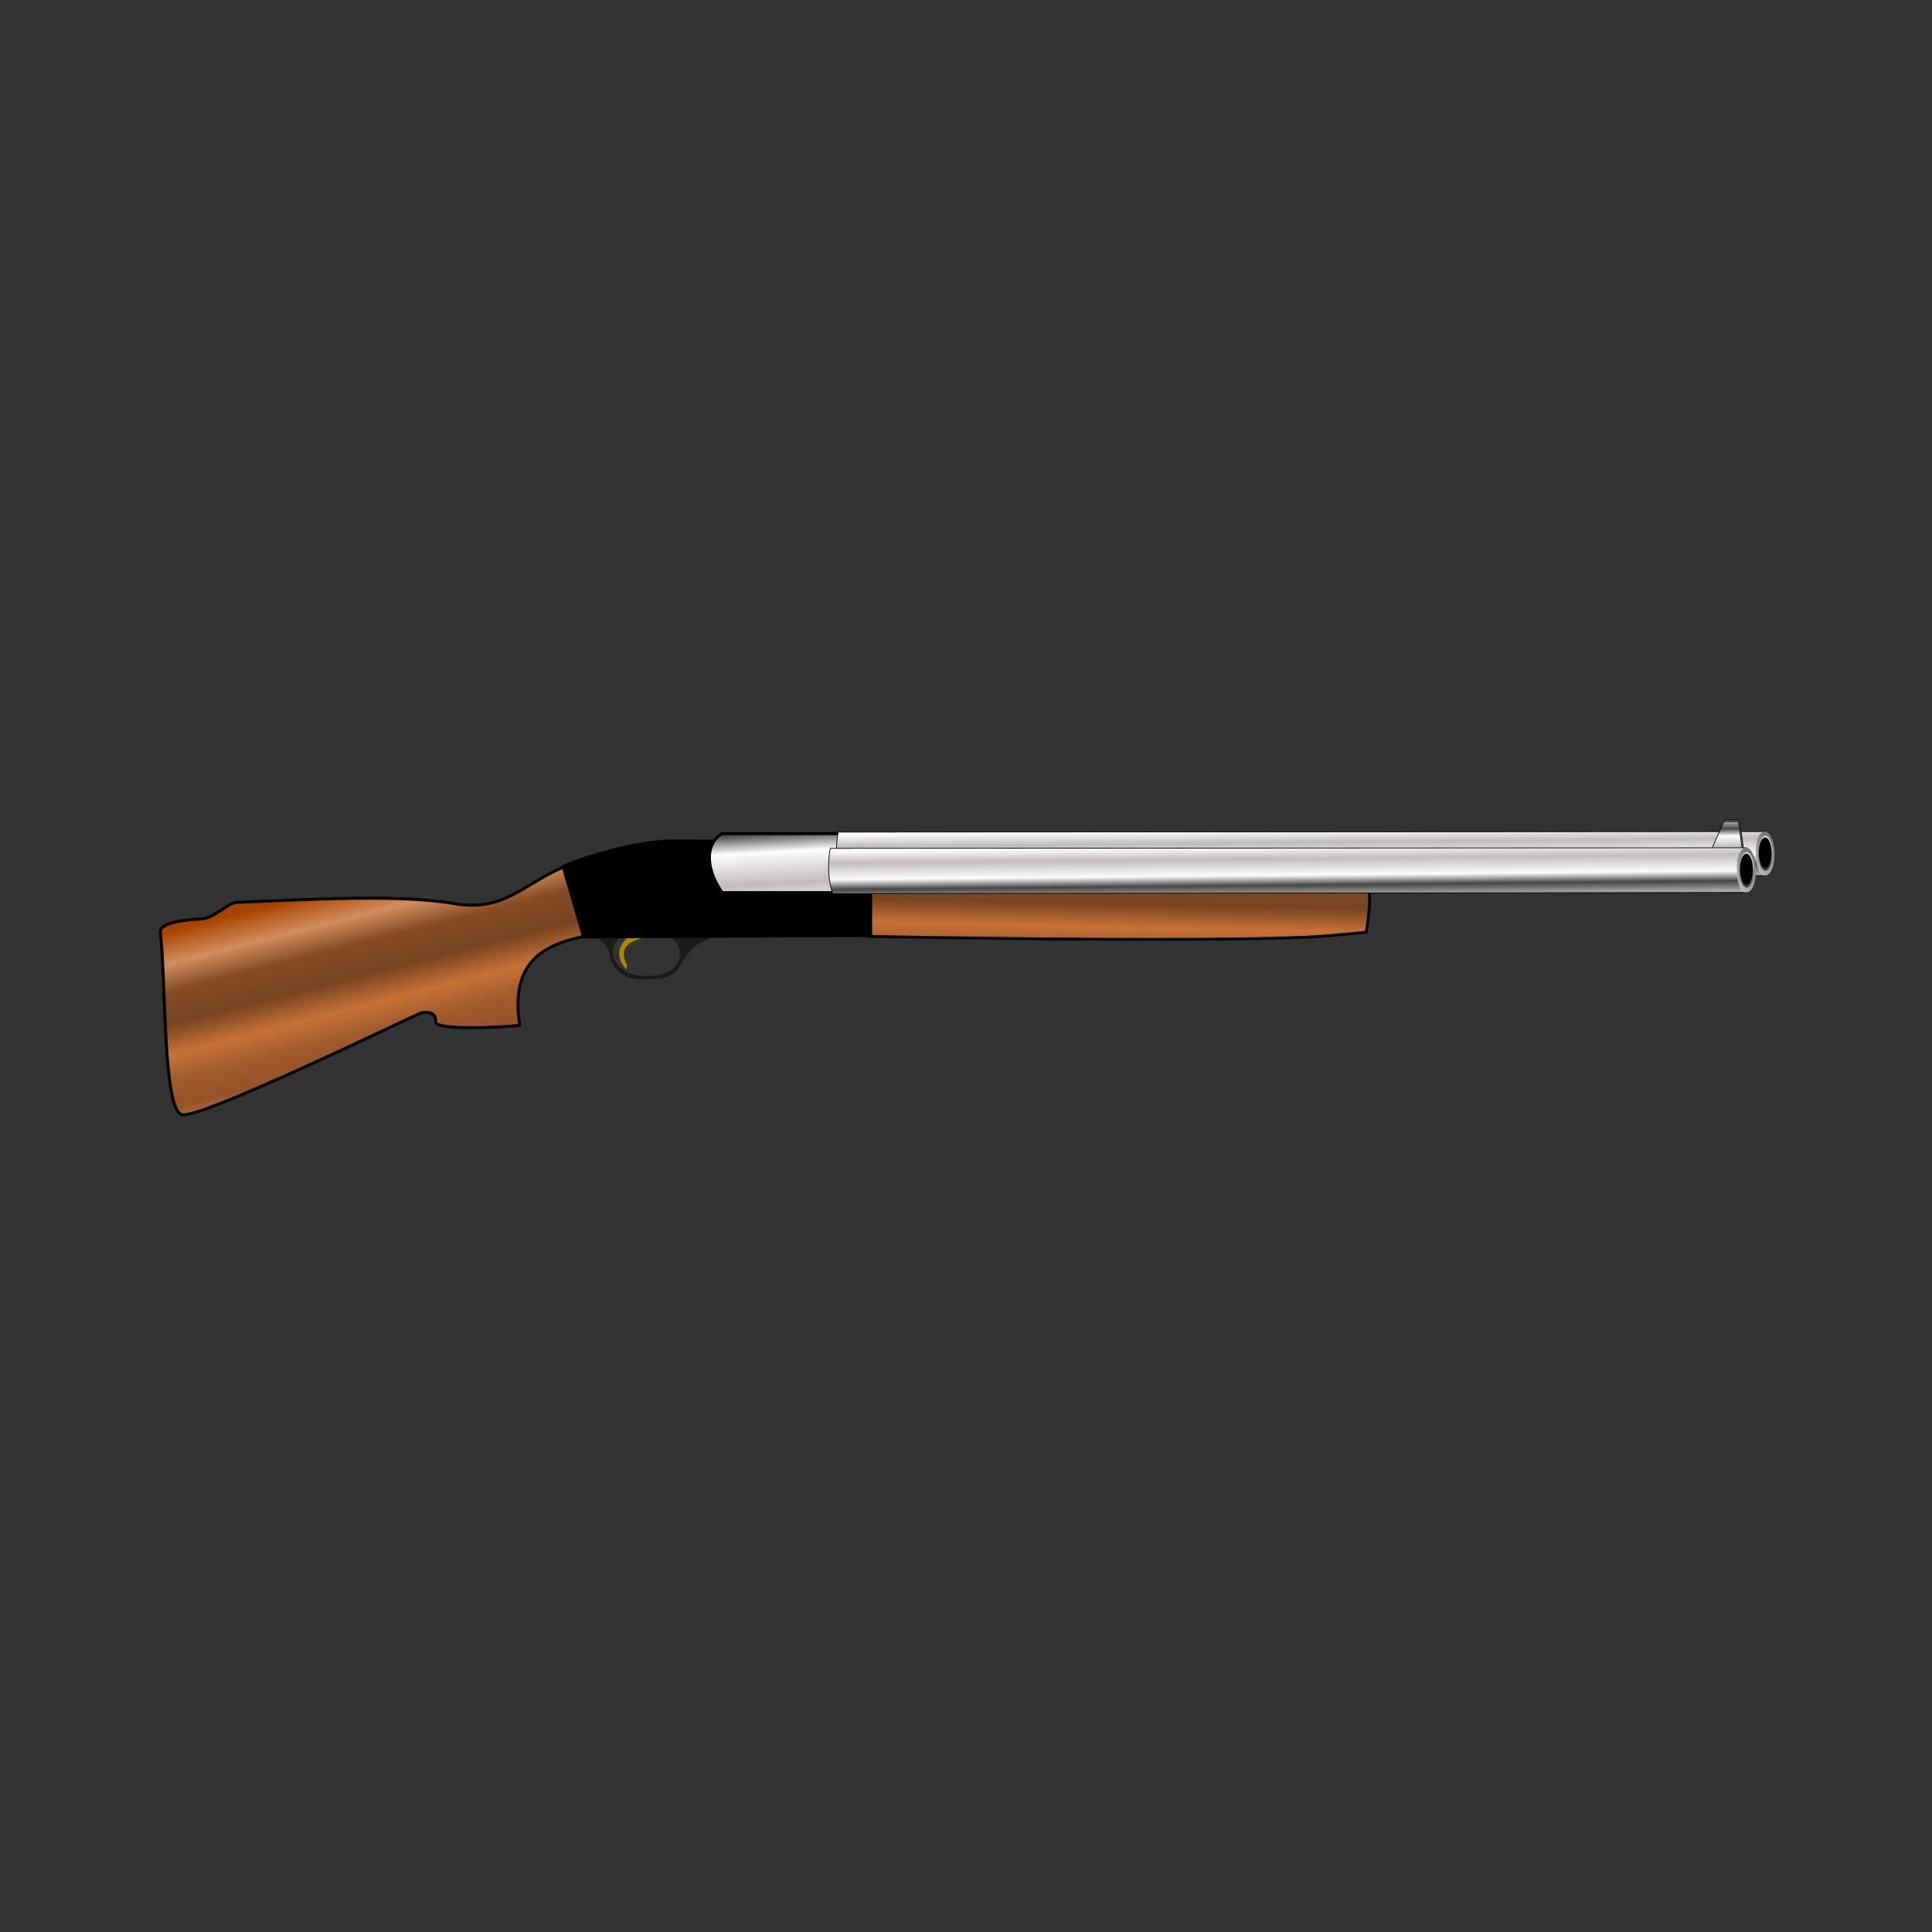 <svg:svg xmlns:dc="http://purl.org/dc/elements/1.1/" xmlns:ns1="http://sodipodi.sourceforge.net/DTD/sodipodi-0.dtd" xmlns:ns2="http://www.inkscape.org/namespaces/inkscape" xmlns:ns3="http://www.w3.org/1999/xlink" xmlns:ns5="http://creativecommons.org/ns#" xmlns:rdf="http://www.w3.org/1999/02/22-rdf-syntax-ns#" xmlns:svg="http://www.w3.org/2000/svg" height="2610.965" id="svg10472" version="1.1" viewBox="-197.864 -1088.55 2610.965 2610.965" width="2610.965" ns1:docname="hunting_rifle.svg" ns2:export-filename="/media/sdb1/_GRAFIKA/2016_05_citizen_monitoring/first_responders/blacksmith.png" ns2:export-xdpi="85" ns2:export-ydpi="85" ns2:version="0.91 r13725">
  <svg:rect x="-197.864" y="-1088.55" width="2610.965" height="2610.965" fill="#333333" stroke="none"/>
  <svg:title id="title8079">Hunting rifle</svg:title>
  <svg:defs id="defs10474">
    <svg:linearGradient gradientTransform="matrix(1.101,-0.158,0.691,0.33,-40.16,-222.83)" gradientUnits="userSpaceOnUse" id="linearGradient7500" x1="654.29" x2="653.26" y1="-254.53" y2="-204.24">
      <svg:stop id="stop14612" offset="0" style="stop-color:white" />
      <svg:stop id="stop14614" offset="1" style="stop-color:white;stop-opacity:0" />
    </svg:linearGradient>
    <svg:linearGradient gradientTransform="matrix(0.504,0,0,0.504,34.099,911.79)" gradientUnits="userSpaceOnUse" id="linearGradient7502" x1="379.74" x2="411.78" y1="-452.61" y2="-436.19">
      <svg:stop id="stop10162" offset="0" style="stop-color:#f8f8f8" />
      <svg:stop id="stop10164" offset="1" style="stop-color:#6b6b6b" />
    </svg:linearGradient>
    <svg:linearGradient gradientTransform="matrix(0.504,0,0,0.504,6.066,842.39)" gradientUnits="userSpaceOnUse" id="linearGradient7504" x1="310.46" x2="377.43" y1="-332.05" y2="-264.31">
      <svg:stop id="stop8366" offset="0" style="stop-color:#e2e2e2;stop-opacity:.858" />
      <svg:stop id="stop9255" offset=".491" style="stop-color:white;stop-opacity:.847" />
      <svg:stop id="stop8368" offset="1" style="stop-color:white;stop-opacity:.403" />
    </svg:linearGradient>
    <svg:linearGradient gradientTransform="matrix(-0.504,0,0,-0.504,414.84,672.86)" gradientUnits="userSpaceOnUse" id="linearGradient7506" x1="310.46" x2="377.43" y1="-332.05" y2="-264.31">
      <svg:stop id="stop9267" offset="0" style="stop-color:black;stop-opacity:.574" />
      <svg:stop id="stop9269" offset=".491" style="stop-color:#dfdfdf;stop-opacity:.455" />
      <svg:stop id="stop9271" offset="1" style="stop-color:white;stop-opacity:.403" />
    </svg:linearGradient>
    <svg:linearGradient gradientTransform="matrix(1.002,0,0,0.924,139.49,18.687)" gradientUnits="userSpaceOnUse" id="linearGradient7508" x1="106.8" x2="106.65" y1="732.45" y2="714.23">
      <svg:stop id="stop7474" offset="0" style="stop-color:black" />
      <svg:stop id="stop7480" offset=".659" style="stop-color:white" />
      <svg:stop id="stop7482" offset=".844" style="stop-color:white" />
      <svg:stop id="stop7476" offset="1" style="stop-color:#c1c1c1" />
    </svg:linearGradient>
    <svg:linearGradient gradientTransform="matrix(0.759,0,0,0.864,192.34,124.69)" gradientUnits="userSpaceOnUse" id="linearGradient7510" x1="160.37" x2="127.79" y1="640.96" y2="633.85">
      <svg:stop id="stop2841" offset="0" style="stop-color:black" />
      <svg:stop id="stop2843" offset="1" style="stop-color:white" />
    </svg:linearGradient>
    <svg:linearGradient gradientTransform="matrix(100.55,113.72,113.72,-100.55,-25192,76932)" gradientUnits="userSpaceOnUse" id="XMLID_31_-0" x1="-270.08" x2="-268.41" y1="460.09" y2="460.09">
      <svg:stop id="stop142-9" offset="0" style="stop-color:#FFD8BF" />
      <svg:stop id="stop144-1" offset=".539" style="stop-color:#BF7400" />
      <svg:stop id="stop146-2" offset="1" style="stop-color:#000000" />
    </svg:linearGradient>
    <svg:linearGradient gradientTransform="matrix(25.13,103.51,103.51,-25.13,-40422,39142)" gradientUnits="userSpaceOnUse" id="XMLID_32_-6" x1="-268.27" x2="-266.57" y1="455.77" y2="455.77">
      <svg:stop id="stop153-68" offset="0" style="stop-color:#FFD8BF" />
      <svg:stop id="stop155-3" offset=".539" style="stop-color:#BF7400" />
      <svg:stop id="stop157-3" offset="1" style="stop-color:#000000" />
    </svg:linearGradient>
    <svg:linearGradient gradientTransform="matrix(100.55,113.72,113.72,-100.55,-25192,76932)" gradientUnits="userSpaceOnUse" id="XMLID_33_-2" x1="-270.09" x2="-268.4" y1="460.1" y2="460.1">
      <svg:stop id="stop172-3" offset="0" style="stop-color:#F3C192" />
      <svg:stop id="stop174-0" offset=".539" style="stop-color:#D49035" />
      <svg:stop id="stop176-2" offset="1" style="stop-color:#765735" />
    </svg:linearGradient>
    <svg:linearGradient gradientTransform="matrix(25.13,103.51,103.51,-25.13,-40422,39142)" gradientUnits="userSpaceOnUse" id="XMLID_34_-8" x1="-268.26" x2="-266.58" y1="455.77" y2="455.77">
      <svg:stop id="stop183-2" offset="0" style="stop-color:#F3C192" />
      <svg:stop id="stop185-6" offset=".539" style="stop-color:#D49035" />
      <svg:stop id="stop187-1" offset="1" style="stop-color:#765735" />
    </svg:linearGradient>
    <svg:radialGradient cx="-296.49" cy="466.06" gradientTransform="matrix(32.319,0,0,-32.319,9620.6,15112)" gradientUnits="userSpaceOnUse" id="XMLID_35_-7" r="1.685">
      <svg:stop id="stop192-1" offset="0" style="stop-color:#FFFA5F" />
      <svg:stop id="stop194-8" offset="1" style="stop-color:#9F3300" />
    </svg:radialGradient>
    <svg:linearGradient gradientTransform="matrix(0,-132.47,-132.47,0,62635,-34991)" gradientUnits="userSpaceOnUse" id="XMLID_21_-9" x1="-265.15" x2="-263.48" y1="472.53" y2="472.53">
      <svg:stop id="stop16-9" offset="0" style="stop-color:#7FB5F7" />
      <svg:stop id="stop18-4" offset="1" style="stop-color:#063DA7" />
    </svg:linearGradient>
    <svg:linearGradient gradientTransform="matrix(0,-132.47,-132.47,0,62635,-34991)" gradientUnits="userSpaceOnUse" id="XMLID_22_-9" x1="-265.16" x2="-263.47" y1="472.55" y2="472.55">
      <svg:stop id="stop23-3" offset="0" style="stop-color:#7ED8FC" />
      <svg:stop id="stop25-9" offset="1" style="stop-color:#0649AA" />
    </svg:linearGradient>
    <svg:linearGradient gradientTransform="matrix(0,-132.47,-132.47,0,62635,-34991)" gradientUnits="userSpaceOnUse" id="XMLID_23_-18" x1="-265.16" x2="-263.47" y1="472.53" y2="472.53">
      <svg:stop id="stop30-2" offset="0" style="stop-color:#5471AF" />
      <svg:stop id="stop32-7" offset="1" style="stop-color:#042676" />
    </svg:linearGradient>
    <svg:linearGradient gradientTransform="matrix(0,-132.47,-132.47,0,62635,-34991)" gradientUnits="userSpaceOnUse" id="XMLID_24_-9" x1="-265.15" x2="-263.47" y1="472.53" y2="472.53">
      <svg:stop id="stop37-1" offset="0" style="stop-color:#68A0F2" />
      <svg:stop id="stop39-9" offset="1" style="stop-color:#0536A3" />
    </svg:linearGradient>
    <svg:radialGradient cx="-325.75" cy="466.57" gradientTransform="matrix(16.729,-0.005,-0.005,-16.729,5488.5,7876.9)" gradientUnits="userSpaceOnUse" id="XMLID_29_-4" r="1.67">
      <svg:stop id="stop94-7" offset="0" style="stop-color:#B9DAF4" />
      <svg:stop id="stop96-0" offset="1" style="stop-color:#7A97CB" />
    </svg:radialGradient>
    <svg:linearGradient gradientTransform="matrix(-0.992,-12.804,-12.804,0.992,6744.6,-3744.8)" gradientUnits="userSpaceOnUse" id="XMLID_30_-5" x1="-257.44" x2="-255.81" y1="543.15" y2="543.15">
      <svg:stop id="stop111-9" offset="0" style="stop-color:#FFFFFF" />
      <svg:stop id="stop113-8" offset=".463" style="stop-color:#FDFEFF" />
      <svg:stop id="stop115-8" offset=".629" style="stop-color:#F6FAFF" />
      <svg:stop id="stop117-19" offset=".748" style="stop-color:#EBF4FF" />
      <svg:stop id="stop119-64" offset=".844" style="stop-color:#DAEAFF" />
      <svg:stop id="stop121-2" offset=".925" style="stop-color:#C4DEFF" />
      <svg:stop id="stop123-0" offset=".997" style="stop-color:#A9D0FF" />
      <svg:stop id="stop125-2" offset="1" style="stop-color:#A8CFFF" />
    </svg:linearGradient>
    <svg:radialGradient cx="-296.49" cy="466.06" gradientTransform="matrix(32.319,0,0,-32.319,9620.6,15112)" gradientUnits="userSpaceOnUse" id="XMLID_35_-7-3" r="1.685">
      <svg:stop id="stop192-1-3" offset="0" style="stop-color:#FFFA5F" />
      <svg:stop id="stop194-8-7" offset="1" style="stop-color:#9F3300" />
    </svg:radialGradient>
    <svg:linearGradient gradientTransform="matrix(11.5,4,4,-11.5,2213.4,6484.9)" gradientUnits="userSpaceOnUse" id="XMLID_36_-0" x1="-346.29" x2="-344.6" y1="440.47" y2="440.47">
      <svg:stop id="stop201-7" offset="0" style="stop-color:#FFFFFF" />
      <svg:stop id="stop203-7" offset="1" style="stop-color:#818181" />
    </svg:linearGradient>
    <svg:radialGradient cx="-293.68" cy="462.75" gradientTransform="matrix(29.207,0,0,-29.207,9361.963,13701.141)" gradientUnits="userSpaceOnUse" id="XMLID_15_" r="1.665">
      <svg:stop id="stop6" offset="0" style="stop-color:#FFFA5F" />
      <svg:stop id="stop8" offset="1" style="stop-color:#9F3300" />
    </svg:radialGradient>
    <svg:linearGradient gradientTransform="translate(746.863,136.141)" gradientUnits="userSpaceOnUse" id="XMLID_18_" x1="23.133" x2="26.216" y1="63.772" y2="63.772">
      <svg:stop id="stop50" offset="0" style="stop-color:#9CD305" />
      <svg:stop id="stop52" offset="1" style="stop-color:#084703" />
    </svg:linearGradient>
    <svg:radialGradient cx="-314.28" cy="460.08" gradientTransform="matrix(16.729,-0.005,-0.005,-16.729,6044.263,7904.141)" gradientUnits="userSpaceOnUse" id="XMLID_20_" r="1.655">
      <svg:stop id="stop69" offset="0" style="stop-color:#B9DAF4" />
      <svg:stop id="stop71" offset="1" style="stop-color:#7A97CB" />
    </svg:radialGradient>
    <svg:linearGradient gradientTransform="matrix(103.4,116.94,116.94,-103.4,-25383.137,79303.141)" gradientUnits="userSpaceOnUse" id="XMLID_22_-6" x1="-269.39" x2="-267.74" y1="461.41" y2="461.41">
      <svg:stop id="stop117-1" offset="0" style="stop-color:#FFD8BF" />
      <svg:stop id="stop119-6" offset=".539" style="stop-color:#BF7400" />
      <svg:stop id="stop121-3" offset="1" style="stop-color:#000000" />
    </svg:linearGradient>
    <svg:linearGradient gradientTransform="matrix(103.4,116.94,116.94,-103.4,-25383.137,79303.141)" gradientUnits="userSpaceOnUse" id="XMLID_23_-1" x1="-269.41" x2="-267.71" y1="461.3" y2="461.3">
      <svg:stop id="stop136" offset="0" style="stop-color:#F3C192" />
      <svg:stop id="stop138" offset=".539" style="stop-color:#D49035" />
      <svg:stop id="stop140" offset="1" style="stop-color:#765735" />
    </svg:linearGradient>
    <svg:linearGradient gradientTransform="matrix(103.4,116.94,116.94,-103.4,-25383.137,79303.141)" gradientUnits="userSpaceOnUse" id="XMLID_24_-3" x1="-269.44" x2="-267.68" y1="461.6" y2="461.6">
      <svg:stop id="stop149" offset="0" style="stop-color:#F3C192" />
      <svg:stop id="stop151" offset=".539" style="stop-color:#D49035" />
      <svg:stop id="stop153-6" offset="1" style="stop-color:#765735" />
    </svg:linearGradient>
    <svg:radialGradient cx="-285.76" cy="463.54" gradientTransform="matrix(40.852,0,0,-40.852,12463.863,19124.141)" gradientUnits="userSpaceOnUse" id="XMLID_25_" r="1.675">
      <svg:stop id="stop166" offset="0" style="stop-color:#FFFA5F" />
      <svg:stop id="stop168" offset="1" style="stop-color:#9F3300" />
    </svg:radialGradient>
    <svg:linearGradient gradientTransform="matrix(1.429,0,0,1.429,-246.847,-401.363)" gradientUnits="userSpaceOnUse" id="linearGradient8738-7" x1="304.07" x2="311.77" y1="721.8" y2="721.8" ns3:href="#linearGradient60085-8" />
    <svg:linearGradient id="linearGradient60085-8">
      <svg:stop id="stop60087" offset="0" style="stop-color:#000000" />
      <svg:stop id="stop60089" offset="1" style="stop-color:#ffffff" />
    </svg:linearGradient>
    <svg:linearGradient gradientTransform="matrix(1.429,0,0,1.429,-246.847,-401.363)" gradientUnits="userSpaceOnUse" id="linearGradient11263-0" x1="303.47" x2="311.18" y1="715.09" y2="715.09" ns3:href="#linearGradient60085-8" />
    <svg:linearGradient gradientTransform="matrix(1.135,0.868,-0.868,1.135,-246.847,-287.023)" gradientUnits="userSpaceOnUse" id="linearGradient11275-2" x1="651.02" x2="675.58" y1="337.18" y2="256.12" ns3:href="#linearGradient60085-8" />
    <svg:radialGradient cx="486.63" cy="561.65" gradientTransform="matrix(0.185,0.265,-4.82,3.373,3034.174,-1526.909)" gradientUnits="userSpaceOnUse" id="radialGradient11405-3" r="99.608">
      <svg:stop id="stop8589-7" offset="0" stop-opacity="0" />
      <svg:stop id="stop8587-5" offset="1" />
    </svg:radialGradient>
    <svg:linearGradient gradientTransform="matrix(1.135,0.853,-0.868,1.115,-246.847,-270.163)" gradientUnits="userSpaceOnUse" id="linearGradient11407-9" x1="570.5" x2="695.68" y1="255.67" y2="279.72" ns3:href="#linearGradient60085-8" />
    <svg:linearGradient gradientTransform="matrix(1.429,0,0,1.429,-246.847,-401.363)" gradientUnits="userSpaceOnUse" id="linearGradient8738-7-3" x1="304.07" x2="311.77" y1="721.8" y2="721.8" ns3:href="#linearGradient60085-8" />
    <svg:linearGradient gradientTransform="matrix(1.429,0,0,1.429,-246.847,-401.363)" gradientUnits="userSpaceOnUse" id="linearGradient11263-0-5" x1="303.47" x2="311.18" y1="715.09" y2="715.09" ns3:href="#linearGradient60085-8" />
    <svg:linearGradient gradientTransform="matrix(1.135,0.868,-0.868,1.135,-246.847,-287.023)" gradientUnits="userSpaceOnUse" id="linearGradient11275-2-3" x1="651.02" x2="675.58" y1="337.18" y2="256.12" ns3:href="#linearGradient60085-8" />
    <svg:radialGradient cx="486.63" cy="561.65" gradientTransform="matrix(0.185,0.265,-4.82,3.373,3034.174,-1526.909)" gradientUnits="userSpaceOnUse" id="radialGradient11405-3-5" r="99.608">
      <svg:stop id="stop8589-7-6" offset="0" stop-opacity="0" />
      <svg:stop id="stop8587-5-2" offset="1" />
    </svg:radialGradient>
    <svg:linearGradient gradientTransform="matrix(1.135,0.853,-0.868,1.115,-246.847,-270.163)" gradientUnits="userSpaceOnUse" id="linearGradient11407-9-9" x1="570.5" x2="695.68" y1="255.67" y2="279.72" ns3:href="#linearGradient60085-8" />
    <svg:linearGradient gradientTransform="matrix(0.264,-0.755,-0.755,-0.264,-0.608,36.891)" gradientUnits="userSpaceOnUse" id="linearGradient46-61" x1="32.424" x2="45.454" y1="5.324" y2="5.324">
      <svg:stop id="stop48-5" offset="0" style="stop-color:#ededf7" />
      <svg:stop id="stop50-06" offset="1" style="stop-color:#3d3e40" />
    </svg:linearGradient>
    <svg:linearGradient gradientTransform="matrix(0.264,-0.755,-0.755,-0.264,-0.608,36.891)" gradientUnits="userSpaceOnUse" id="linearGradient64-5" x1="32.735" x2="45.765" y1="6.363" y2="6.363">
      <svg:stop id="stop66-0" offset="0" style="stop-color:#b2b2ba" />
      <svg:stop id="stop68-8" offset="1" style="stop-color:#75767a" />
    </svg:linearGradient>
    <svg:linearGradient gradientTransform="matrix(-0.351,0.719,0.719,0.351,-0.608,36.891)" gradientUnits="userSpaceOnUse" id="linearGradient82-1" x1="-43.21" x2="-36.032" y1="-11.595" y2="-11.595">
      <svg:stop id="stop84-22" offset="0" style="stop-color:#ededf7" />
      <svg:stop id="stop86-6" offset="1" style="stop-color:#3d3e40" />
    </svg:linearGradient>
    <svg:linearGradient gradientUnits="userSpaceOnUse" id="linearGradient22478" x1="419.519" x2="418.798" y1="257.875" y2="291.674" ns2:collect="always" ns3:href="#linearGradient4933" />
    <svg:linearGradient gradientUnits="userSpaceOnUse" id="linearGradient4933" x1="51.518" x2="636.4" y1="473.54" y2="480.62" ns2:collect="always">
      <svg:stop id="stop3000" offset="0" style="stop-color:#784421" />
      <svg:stop id="stop3006" offset=".145" style="stop-color:#aa4400" />
      <svg:stop id="stop3008" offset=".263" style="stop-color:#d38d5f" />
      <svg:stop id="stop3010" offset=".368" style="stop-color:#854b24" />
      <svg:stop id="stop3012" offset=".487" style="stop-color:#784421" />
      <svg:stop id="stop3014-8" offset=".601" style="stop-color:#c87137" />
      <svg:stop id="stop3016-7" offset=".702" style="stop-color:#a05a2c" />
      <svg:stop id="stop3018" offset=".798" style="stop-color:#965328" />
      <svg:stop id="stop3020" offset=".905" style="stop-color:#d38d5f" />
      <svg:stop id="stop3002" offset="1" style="stop-color:#a05a2c" />
    </svg:linearGradient>
    <svg:linearGradient gradientUnits="userSpaceOnUse" id="linearGradient22494" x1="346.286" x2="354.646" y1="259.294" y2="294.936" ns2:collect="always" ns3:href="#linearGradient7508" />
    <svg:linearGradient gradientTransform="matrix(0.999,0,0,1.054,0.202,-14.313)" gradientUnits="userSpaceOnUse" id="linearGradient22505" x1="367.285" x2="368.193" y1="257.078" y2="274.604" ns2:collect="always" ns3:href="#linearGradient9131-647" />
    <svg:linearGradient gradientTransform="translate(-408.71,-5.657)" gradientUnits="userSpaceOnUse" id="linearGradient9131-647" x1="-435.22" x2="-435.22" y1="148.59" y2="132.5" ns2:collect="always">
      <svg:stop id="stop9360" offset="0" style="stop-color:#fdfdfd" />
      <svg:stop id="stop9362" offset=".328" style="stop-color:#474747" />
      <svg:stop id="stop9364" offset=".5" style="stop-color:#fdfdfd" />
      <svg:stop id="stop9366" offset=".786" style="stop-color:#c2bcbc" />
      <svg:stop id="stop9368" offset="1" style="stop-color:#fdfdfd" />
    </svg:linearGradient>
    <svg:linearGradient gradientUnits="userSpaceOnUse" id="linearGradient22486" x1="303.846" x2="314.656" y1="263.374" y2="305.668" ns2:collect="always" ns3:href="#linearGradient4933" />
    <svg:linearGradient gradientTransform="matrix(-8.092,-1.458,-8.471,1.465,1108.612,277.441)" gradientUnits="userSpaceOnUse" id="linearGradient33321-4" x1="37.932" x2="41.318" y1="33.983" y2="30.935" ns2:collect="always" ns3:href="#linearGradient9131-647" />
    <svg:linearGradient gradientTransform="matrix(0.264,-0.755,-0.755,-0.264,-0.608,36.891)" gradientUnits="userSpaceOnUse" id="linearGradient22320" x1="32.424" x2="45.454" y1="5.324" y2="5.324" ns2:collect="always" ns3:href="#linearGradient46-61" />
    <svg:linearGradient gradientTransform="matrix(0.264,-0.755,-0.755,-0.264,-0.608,36.891)" gradientUnits="userSpaceOnUse" id="linearGradient22322" x1="32.735" x2="45.765" y1="6.363" y2="6.363" ns2:collect="always" ns3:href="#linearGradient64-5" />
    <svg:linearGradient gradientTransform="matrix(-0.351,0.719,0.719,0.351,-0.608,36.891)" gradientUnits="userSpaceOnUse" id="linearGradient22324" x1="-43.21" x2="-36.032" y1="-11.595" y2="-11.595" ns2:collect="always" ns3:href="#linearGradient82-1" />
    <svg:linearGradient gradientTransform="matrix(0.492,0,0,0.574,278.016,121.957)" gradientUnits="userSpaceOnUse" id="linearGradient22520" x1="504.114" x2="504.164" y1="240.207" y2="251.833" ns2:collect="always" ns3:href="#linearGradient9131-647" />
    <svg:linearGradient gradientTransform="matrix(0.264,-0.755,-0.755,-0.264,-0.608,36.891)" gradientUnits="userSpaceOnUse" id="linearGradient22458" x1="32.424" x2="45.454" y1="5.324" y2="5.324" ns2:collect="always" ns3:href="#linearGradient46-61" />
    <svg:linearGradient gradientTransform="matrix(0.264,-0.755,-0.755,-0.264,-0.608,36.891)" gradientUnits="userSpaceOnUse" id="linearGradient22460" x1="32.735" x2="45.765" y1="6.363" y2="6.363" ns2:collect="always" ns3:href="#linearGradient64-5" />
    <svg:linearGradient gradientTransform="matrix(-0.351,0.719,0.719,0.351,-0.608,36.891)" gradientUnits="userSpaceOnUse" id="linearGradient22462" x1="-43.21" x2="-36.032" y1="-11.595" y2="-11.595" ns2:collect="always" ns3:href="#linearGradient82-1" />
    <svg:linearGradient gradientTransform="matrix(-8.092,-1.458,-8.471,1.465,1108.612,277.441)" gradientUnits="userSpaceOnUse" id="linearGradient8077" x1="37.932" x2="41.318" y1="33.983" y2="30.935" ns2:collect="always" ns3:href="#linearGradient9131-647" />
  </svg:defs>
  <ns1:namedview bordercolor="#666666" borderopacity="1.0" fit-margin-bottom="5" fit-margin-left="5" fit-margin-right="5" fit-margin-top="5" id="base" pagecolor="#ffffff" showgrid="false" ns2:current-layer="g22382" ns2:cx="1219.8289" ns2:cy="406.90894" ns2:document-units="px" ns2:pageopacity="0.0" ns2:pageshadow="2" ns2:window-height="1125" ns2:window-maximized="1" ns2:window-width="1920" ns2:window-x="0" ns2:window-y="0" ns2:zoom="0.175" />
  <svg:g id="layer1" transform="translate(15.886,-579.808)" ns2:groupmode="layer" ns2:label="Vrstva 1">
    <svg:g id="g26629" transform="matrix(4.34,0,0,4.34,-3128.582,-3171.881)">
      <svg:g id="g22382" style="overflow:visible" transform="matrix(-0.18,0,0,0.18,816.14,761.187)">
        <svg:g id="g22813" transform="matrix(-10.425,0,0,10.425,3303.117,-2117.424)">
          <svg:path d="m 343.123,279.84 c -3.631,2.185 -0.715,7.005 4.09,6.541 0.128,-0.015 -0.079,0 0.054,0.005 1.421,0.084 2.077,-0.138 2.817,-0.375 2.753,-0.888 3.853,-4.46 0.636,-6.236 l 8.505,-0.044 c -3.216,0.715 -4.726,2.215 -5.816,3.759 -0.592,0.834 -0.962,1.855 -1.628,2.388 -1.253,1.001 -2.896,1.105 -4.233,1.095 -0.173,0 -0.37,0.005 -0.548,0.015 -1.46,0.064 -2.901,-0.059 -3.976,-0.918 -0.691,-0.553 -1.667,-1.352 -1.855,-2.422 -0.479,-2.703 -1.593,-3.162 -2.846,-3.828 l 4.8,0.02 z" id="rect3488" style="fill:#1a1a1a" ns1:nodetypes="csssccsssssscc" ns2:connector-curvature="0" />
          <svg:path d="m 344.267,279.618 4.889,-0.128 c -4.489,0.878 -6.946,1.732 -5.303,5.131 l -0.089,0.75 c -2.866,-3.384 0.38,-5.19 0.503,-5.752 z" id="rect3320" style="fill:#aa8800" ns1:nodetypes="ccccc" ns2:connector-curvature="0" />
          <svg:rect height="11.012" id="rect3316" style="fill:#1a1a1a" width="2.245" x="383.738" y="268.257" />
          <svg:path d="m 383.796,267.527 75.132,-0.182 7.671,2.802 c 0.646,1.694 0.72,4.514 -0.055,9.018 0,0 -7.01,0.713 -10.031,0.836 -21.821,0.89 -72.807,-0.15 -72.807,-0.15 l 0.089,-12.324 z" id="rect3312" style="fill:url(#linearGradient22478);fill-opacity:1;stroke:#000000;stroke-width:0.475;stroke-opacity:1" ns1:nodetypes="ccccscc" ns2:connector-curvature="0" />
          <svg:path d="m 333.029,268.514 c -0.523,-0.301 11.154,-4.553 18.584,-4.484 9.802,0.089 32.693,0 32.693,0 l 0,15.678 -48.099,0.252 -3.177,-11.445 z" id="rect3318" style="fill:url(#linearGradient22494);fill-opacity:1;stroke:#000000;stroke-width:0.493;stroke-opacity:1" ns1:nodetypes="cscccc" ns2:connector-curvature="0" />
          <svg:path d="m 359.664,262.803 21.456,0 0,9.8 -21.456,0 c -3.04,-4.335 -2.606,-8.365 0,-9.8 z" id="rect22496" style="opacity:1;fill:url(#linearGradient22505);fill-opacity:1;stroke:#000000;stroke-width:0.506;stroke-linecap:round;stroke-miterlimit:4;stroke-dasharray:none;stroke-opacity:1" ns1:nodetypes="ccccc" ns2:connector-curvature="0" />
          <svg:path d="m 266.438,279.179 c -0.235,-1.968 6.494,-2.19 6.494,-2.19 2.364,0.02 4.712,-2.718 6.172,-2.777 11.184,-0.429 26.659,-1.416 36.037,0.202 8.184,1.416 11.139,-2.94 18.159,-6.068 l 3.35,11.539 c -6.798,1.401 -12.16,4.336 -10.587,14.691 0.03,0.197 -14.114,1.125 -13.941,-0.543 0.173,-1.648 -1.638,-1.796 -2.605,-1.396 -1.86,0.76 -36.251,17.474 -39.467,16.822 -3.217,-0.646 -2.671,-22.397 -3.612,-30.28 z" id="rect3322" style="fill:url(#linearGradient22486);fill-opacity:1;stroke:#000000;stroke-width:0.493;stroke-opacity:1" ns1:nodetypes="ccssccssszs" ns2:connector-curvature="0" />
          <svg:g id="g22396" transform="translate(0,-0.819)">
            <svg:path d="m 532.886,270.581 -153.585,0.212 c -0.783,-2.429 -0.828,-5.025 -0.38,-7.418 l 153.881,-0.091 c -0.987,2.379 -1.103,5.074 0.084,7.298 z" id="path33319-6" style="fill:url(#linearGradient8077);fill-opacity:1;fill-rule:evenodd;stroke:#000000;stroke-width:0.119;stroke-miterlimit:4;stroke-dasharray:none;stroke-opacity:1" ns1:nodetypes="cccccc" ns2:connector-curvature="0" />
            <svg:g id="g33323-6" style="stroke:none;stroke-opacity:1" transform="matrix(-0.232,-0.482,-0.213,0.462,535.079,266.922)">
              <svg:g id="g33257-4">
                <svg:g id="g33259-9">
                  <svg:g id="g33261-5">
                    <svg:path d="m 9.352,1.93 c 0.105,0.188 0.214,0.387 0.32,0.602 0.586,1.281 0.613,2.64 0.082,4.082 C 9.246,7.973 8.379,9.012 7.152,9.731 5.953,10.45 4.711,10.664 3.434,10.371 2.18,10.078 1.246,9.371 0.633,8.25 0.551,8.118 0.484,7.985 0.434,7.852 c 0.078,0.238 0.183,0.465 0.32,0.68 0.371,0.64 0.851,1.148 1.437,1.519 0.403,0.266 0.868,0.469 1.403,0.602 1.25,0.293 2.504,0.078 3.758,-0.641 C 8.578,9.293 9.445,8.266 9.953,6.93 10.484,5.493 10.457,4.118 9.871,2.813 9.82,2.703 9.777,2.614 9.754,2.532 9.617,2.317 9.484,2.118 9.352,1.93 Z" id="path33263-0" style="fill:url(#linearGradient22320);fill-rule:evenodd" ns2:connector-curvature="0" />
                  </svg:g>
                </svg:g>
              </svg:g>
              <svg:g id="g33265-4">
                <svg:g id="g33267-8">
                  <svg:g id="g33269-7">
                    <svg:path d="M 0.434,7.852 C 0.484,7.985 0.551,8.118 0.633,8.25 1.246,9.371 2.18,10.078 3.434,10.371 4.711,10.664 5.953,10.45 7.152,9.731 8.379,9.012 9.246,7.969 9.754,6.61 10.285,5.172 10.258,3.813 9.672,2.532 9.566,2.317 9.457,2.118 9.352,1.93 8.711,0.996 7.82,0.399 6.672,0.129 5.312,-0.187 3.992,0.078 2.711,0.93 1.434,1.782 0.594,2.957 0.191,4.45 -0.129,5.653 -0.047,6.786 0.434,7.852 Z M 7.031,3.411 C 7.324,4.051 7.34,4.731 7.07,5.45 6.805,6.118 6.379,6.625 5.793,6.973 5.18,7.344 4.566,7.465 3.953,7.332 3.34,7.2 2.871,6.84 2.551,6.25 2.23,5.692 2.164,5.067 2.352,4.371 2.566,3.625 2.977,3.039 3.594,2.614 4.23,2.184 4.887,2.051 5.551,2.211 c 0.695,0.133 1.187,0.532 1.48,1.2 z" id="path33271-1" style="fill:url(#linearGradient22322);fill-rule:evenodd" ns2:connector-curvature="0" />
                  </svg:g>
                </svg:g>
              </svg:g>
              <svg:g id="g33273-7" transform="matrix(1.603,0,0,1.603,-2.56,-2.441)">
                <svg:g id="g33275-2">
                  <svg:g id="g33277-7">
                    <svg:path d="M 7.031,3.411 C 6.738,2.743 6.246,2.344 5.551,2.211 4.887,2.051 4.23,2.184 3.594,2.61 2.977,3.039 2.566,3.625 2.352,4.371 2.164,5.067 2.23,5.692 2.551,6.25 2.871,6.836 3.34,7.2 3.953,7.332 4.566,7.465 5.18,7.344 5.793,6.973 6.379,6.625 6.805,6.118 7.07,5.453 7.34,4.731 7.324,4.051 7.031,3.411 Z M 3.832,2.93 C 4.391,2.532 4.965,2.399 5.551,2.532 6.164,2.664 6.594,3.024 6.832,3.61 7.098,4.172 7.113,4.77 6.871,5.411 6.66,5.996 6.285,6.45 5.754,6.77 5.219,7.09 4.688,7.184 4.152,7.051 3.594,6.918 3.18,6.61 2.91,6.133 2.617,5.625 2.551,5.067 2.711,4.45 2.898,3.813 3.273,3.305 3.832,2.93 Z" id="path33279-2" style="fill:url(#linearGradient22324);fill-rule:evenodd" ns2:connector-curvature="0" />
                  </svg:g>
                </svg:g>
              </svg:g>
              <svg:g id="g33281-2" style="fill:#000000" transform="matrix(1.603,0,0,1.603,-2.56,-2.441)">
                <svg:g id="g33283-6" style="fill:#000000">
                  <svg:g id="g33285-1" style="fill:#000000">
                    <svg:path d="M 3.832,2.93 C 3.273,3.305 2.898,3.813 2.711,4.45 2.551,5.067 2.617,5.625 2.91,6.133 3.18,6.614 3.594,6.918 4.152,7.051 4.688,7.184 5.219,7.09 5.754,6.77 6.285,6.45 6.66,5.996 6.871,5.411 7.113,4.77 7.098,4.172 6.832,3.61 6.594,3.024 6.164,2.664 5.551,2.532 4.965,2.399 4.391,2.532 3.832,2.93 Z" id="path33287-0" style="fill:#000000;fill-rule:evenodd" ns2:connector-curvature="0" />
                  </svg:g>
                </svg:g>
              </svg:g>
            </svg:g>
          </svg:g>
          <svg:path d="m 526.066,260.536 2.424,0 0.723,5.26 -5.356,-0.271 z" id="rect22507" style="opacity:1;fill:#666666;fill-opacity:1;stroke:#000000;stroke-width:0.111;stroke-linecap:round;stroke-miterlimit:4;stroke-dasharray:none;stroke-opacity:1" ns1:nodetypes="ccccc" ns2:connector-curvature="0" />
          <svg:path d="m 525.885,260.807 2.424,0 0.723,5.26 -5.356,-0.271 z" id="path22518" style="opacity:1;fill:url(#linearGradient22520);fill-opacity:1;stroke:#000000;stroke-width:0.111;stroke-linecap:round;stroke-miterlimit:4;stroke-dasharray:none;stroke-opacity:1" ns1:nodetypes="ccccc" ns2:connector-curvature="0" />
          <svg:g id="g22416" transform="matrix(1.016,0,0,1.016,-11.637,-2.345)">
            <svg:path d="m 532.886,270.581 -149.39,0.212 c -0.783,-2.429 -0.828,-5.025 -0.38,-7.418 l 149.686,-0.091 c -0.987,2.379 -1.103,5.074 0.084,7.298 z" id="path22418" style="fill:url(#linearGradient33321-4);fill-opacity:1;fill-rule:evenodd;stroke:#000000;stroke-width:0.119;stroke-miterlimit:4;stroke-dasharray:none;stroke-opacity:1" ns1:nodetypes="cccccc" ns2:connector-curvature="0" />
            <svg:g id="g22420" style="stroke:none;stroke-opacity:1" transform="matrix(-0.232,-0.482,-0.213,0.462,535.079,266.922)">
              <svg:g id="g22422">
                <svg:g id="g22424">
                  <svg:g id="g22426">
                    <svg:path d="m 9.352,1.93 c 0.105,0.188 0.214,0.387 0.32,0.602 0.586,1.281 0.613,2.64 0.082,4.082 C 9.246,7.973 8.379,9.012 7.152,9.731 5.953,10.45 4.711,10.664 3.434,10.371 2.18,10.078 1.246,9.371 0.633,8.25 0.551,8.118 0.484,7.985 0.434,7.852 c 0.078,0.238 0.183,0.465 0.32,0.68 0.371,0.64 0.851,1.148 1.437,1.519 0.403,0.266 0.868,0.469 1.403,0.602 1.25,0.293 2.504,0.078 3.758,-0.641 C 8.578,9.293 9.445,8.266 9.953,6.93 10.484,5.493 10.457,4.118 9.871,2.813 9.82,2.703 9.777,2.614 9.754,2.532 9.617,2.317 9.484,2.118 9.352,1.93 Z" id="path22428" style="fill:url(#linearGradient22458);fill-rule:evenodd" ns2:connector-curvature="0" />
                  </svg:g>
                </svg:g>
              </svg:g>
              <svg:g id="g22431">
                <svg:g id="g22433">
                  <svg:g id="g22435">
                    <svg:path d="M 0.434,7.852 C 0.484,7.985 0.551,8.118 0.633,8.25 1.246,9.371 2.18,10.078 3.434,10.371 4.711,10.664 5.953,10.45 7.152,9.731 8.379,9.012 9.246,7.969 9.754,6.61 10.285,5.172 10.258,3.813 9.672,2.532 9.566,2.317 9.457,2.118 9.352,1.93 8.711,0.996 7.82,0.399 6.672,0.129 5.312,-0.187 3.992,0.078 2.711,0.93 1.434,1.782 0.594,2.957 0.191,4.45 -0.129,5.653 -0.047,6.786 0.434,7.852 Z M 7.031,3.411 C 7.324,4.051 7.34,4.731 7.07,5.45 6.805,6.118 6.379,6.625 5.793,6.973 5.18,7.344 4.566,7.465 3.953,7.332 3.34,7.2 2.871,6.84 2.551,6.25 2.23,5.692 2.164,5.067 2.352,4.371 2.566,3.625 2.977,3.039 3.594,2.614 4.23,2.184 4.887,2.051 5.551,2.211 c 0.695,0.133 1.187,0.532 1.48,1.2 z" id="path22437" style="fill:url(#linearGradient22460);fill-rule:evenodd" ns2:connector-curvature="0" />
                  </svg:g>
                </svg:g>
              </svg:g>
              <svg:g id="g22439" transform="matrix(1.603,0,0,1.603,-2.56,-2.441)">
                <svg:g id="g22441">
                  <svg:g id="g22444">
                    <svg:path d="M 7.031,3.411 C 6.738,2.743 6.246,2.344 5.551,2.211 4.887,2.051 4.23,2.184 3.594,2.61 2.977,3.039 2.566,3.625 2.352,4.371 2.164,5.067 2.23,5.692 2.551,6.25 2.871,6.836 3.34,7.2 3.953,7.332 4.566,7.465 5.18,7.344 5.793,6.973 6.379,6.625 6.805,6.118 7.07,5.453 7.34,4.731 7.324,4.051 7.031,3.411 Z M 3.832,2.93 C 4.391,2.532 4.965,2.399 5.551,2.532 6.164,2.664 6.594,3.024 6.832,3.61 7.098,4.172 7.113,4.77 6.871,5.411 6.66,5.996 6.285,6.45 5.754,6.77 5.219,7.09 4.688,7.184 4.152,7.051 3.594,6.918 3.18,6.61 2.91,6.133 2.617,5.625 2.551,5.067 2.711,4.45 2.898,3.813 3.273,3.305 3.832,2.93 Z" id="path22446" style="fill:url(#linearGradient22462);fill-rule:evenodd" ns2:connector-curvature="0" />
                  </svg:g>
                </svg:g>
              </svg:g>
              <svg:g id="g22448" style="fill:#000000" transform="matrix(1.603,0,0,1.603,-2.56,-2.441)">
                <svg:g id="g22450" style="fill:#000000">
                  <svg:g id="g22452" style="fill:#000000">
                    <svg:path d="M 3.832,2.93 C 3.273,3.305 2.898,3.813 2.711,4.45 2.551,5.067 2.617,5.625 2.91,6.133 3.18,6.614 3.594,6.918 4.152,7.051 4.688,7.184 5.219,7.09 5.754,6.77 6.285,6.45 6.66,5.996 6.871,5.411 7.113,4.77 7.098,4.172 6.832,3.61 6.594,3.024 6.164,2.664 5.551,2.532 4.965,2.399 4.391,2.532 3.832,2.93 Z" id="path22454" style="fill:#000000;fill-rule:evenodd" ns2:connector-curvature="0" />
                  </svg:g>
                </svg:g>
              </svg:g>
            </svg:g>
          </svg:g>
        </svg:g>
      </svg:g>
    </svg:g>
  </svg:g>
</svg:svg>
